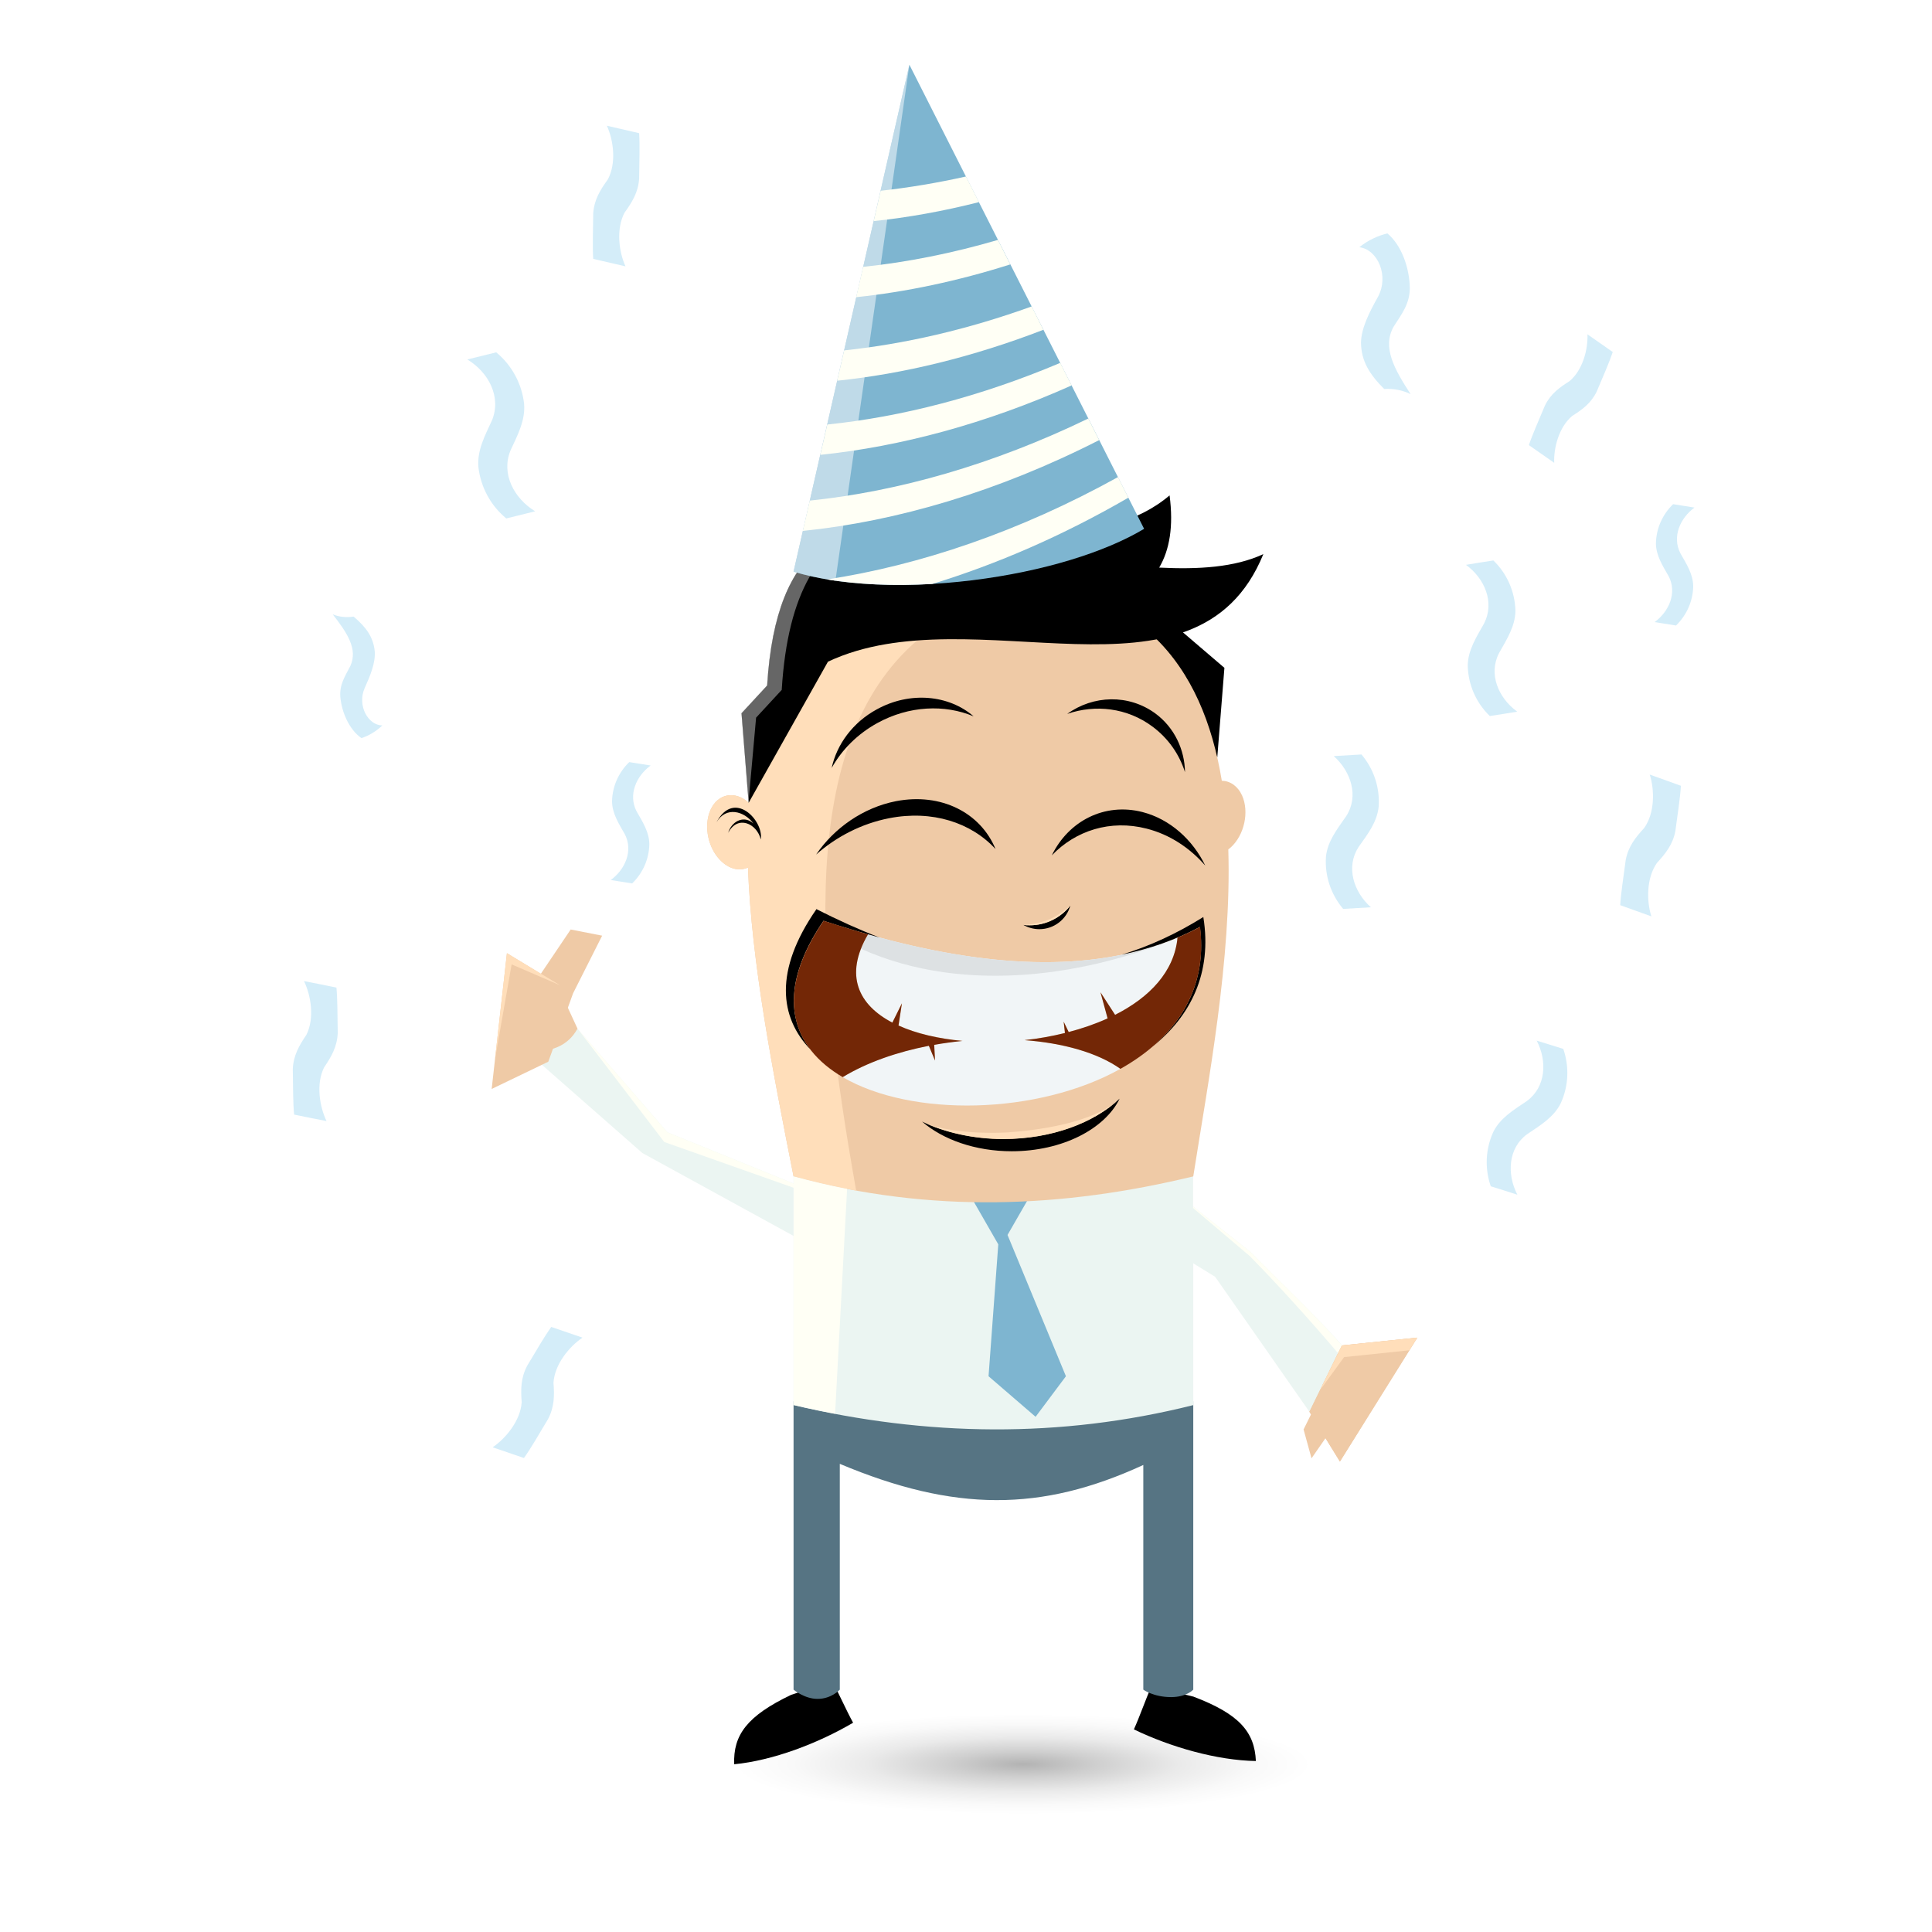 <?xml version="1.0" encoding="utf-8"?>
<!-- Generator: Adobe Illustrator 22.0.0, SVG Export Plug-In . SVG Version: 6.00 Build 0)  -->
<svg version="1.1" id="Ebene_1" xmlns="http://www.w3.org/2000/svg" xmlns:xlink="http://www.w3.org/1999/xlink" x="0px" y="0px"
	 viewBox="0 0 1191 1191" style="enable-background:new 0 0 1191 1191;" xml:space="preserve">
<style type="text/css">
	.st0{fill:#FFFFFF;}
	.st1{fill:url(#SVGID_1_);}
	.st2{fill-rule:evenodd;clip-rule:evenodd;}
	.st3{fill-rule:evenodd;clip-rule:evenodd;fill:#567483;}
	.st4{fill-rule:evenodd;clip-rule:evenodd;fill:#EFCAA6;}
	.st5{fill-rule:evenodd;clip-rule:evenodd;fill:#EBF5F2;}
	.st6{fill-rule:evenodd;clip-rule:evenodd;fill:#7EB5D0;}
	.st7{fill-rule:evenodd;clip-rule:evenodd;fill:#FFDEBA;}
	.st8{opacity:0.4;fill-rule:evenodd;clip-rule:evenodd;fill:#FFFFFF;}
	.st9{fill-rule:evenodd;clip-rule:evenodd;fill:#F1F5F7;}
	.st10{fill-rule:evenodd;clip-rule:evenodd;fill:#DDE1E3;}
	.st11{fill-rule:evenodd;clip-rule:evenodd;fill:#732706;}
	.st12{fill-rule:evenodd;clip-rule:evenodd;fill:#FFFFF5;}
	.st13{opacity:0.5;fill-rule:evenodd;clip-rule:evenodd;fill:#FFFFFF;}
	.st14{fill:#FFFFF5;}
	.st15{fill:#D4EDF9;}
</style>
<rect class="st0" width="1191" height="1191"/>
<radialGradient id="SVGID_1_" cx="602.862" cy="1087.562" r="38.253" gradientTransform="matrix(5.772 0 0 1 -2849.05 0)" gradientUnits="userSpaceOnUse">
	<stop  offset="2.358490e-03" style="stop-color:#B3B3B3"/>
	<stop  offset="0.205" style="stop-color:#CFCFCF"/>
	<stop  offset="0.436" style="stop-color:#EAEAEA"/>
	<stop  offset="0.644" style="stop-color:#F9F9F9"/>
	<stop  offset="0.807" style="stop-color:#FFFFFF"/>
</radialGradient>
<path class="st1" d="M851.7,1087.6c0,21.1-98.9,38.3-220.8,38.3c-121.9,0-220.8-17.1-220.8-38.3c0-21.1,98.9-38.3,220.8-38.3
	C752.8,1049.3,851.7,1066.4,851.7,1087.6z"/>
<g>
	<path class="st2" d="M735.7,1045.9c-8.6-2.1-17.3-4.2-25.9-6.3c-3.7,8.3-7.1,18.3-10.8,26.5c22.8,11,51.3,19.1,75.2,19.5
		C773.4,1067.6,763.9,1056.6,735.7,1045.9z"/>
	<path class="st2" d="M487.7,1044.8c-27.2,13-35.8,24.8-35.1,42.8c23.8-2.3,51.5-12.8,73.3-25.6c-4.4-8-8.5-17.6-12.9-25.6
		C504.5,1039.2,496.1,1042,487.7,1044.8z"/>
</g>
<path class="st3" d="M489.2,863.8v177.8c0,0,6.7,5.7,14.8,5.7c8.6,0,13.7-5.7,13.7-5.7V902.4c70.7,29.7,124.1,29.7,187.1,0.7v138.5
	c0,0,6.3,4.6,17.1,4.6c9.6,0,13.7-4.6,13.7-4.6s0-128,0-177.8C653.4,884.4,571.3,883.2,489.2,863.8z"/>
<polygon class="st4" points="356,634.1 353,653.8 324.6,648 318.2,643.4 347.5,615.7 "/>
<path class="st5" d="M770.9,771.8L770.9,771.8l-35.4-28c0-38.7,0-77.5,0-116.2H489.2v102l-77.3-31.4l-0.2,0.1L356,634.1
	c-5.8,10.7-16.4,14.9-31.4,14c23.8,20.9,47.6,41.8,71.4,62.7h0l0,0l93.2,51.1v104.3c82.1,19.3,164.2,20.6,246.4,0
	c0-29.1,0-58.2,0-87.4l13.5,8.3l58.1,83.2c11.1-10.8,20-28.1,28-31.8C815.2,814.5,792.5,793.8,770.9,771.8z"/>
<polygon class="st2" points="698.8,382.1 720.2,382.1 754.8,411.7 750.4,466.9 "/>
<polygon class="st6" points="621.1,761.3 635.2,736.8 598,736.8 615.4,767.1 609.4,848.4 638.4,873.4 657.1,848.4 "/>
<path class="st4" d="M765.7,490.4c-2.7-5.9-7.4-9-12.5-9.1c-11.7-70.9-50.6-124.7-148.5-124.7c-102.4,0-137.8,57.5-143.2,138.2
	c0,0,0,0,0,0c-8.4-7.6-19-5.6-23.5,4.5c-4.5,10.1-1.4,24.4,7.1,32c5.2,4.7,11.1,5.7,16,3.5c2.2,58.9,15.3,125.8,28.1,190.4
	c84.9,23.2,166.6,19.3,246.4,0c9.1-58,23.7-133.8,21.6-201.6c0.5-0.4,1-0.8,1.5-1.2C767.1,514.8,770.2,500.5,765.7,490.4z"/>
<path class="st7" d="M565.5,394.7c-19.4,1.4-38.1,5.1-55.1,13.1l-48.9,87c0,0,0,0,0,0c0,0,0,0,0,0c-8.4-7.6-19-5.6-23.5,4.5
	c-4.5,10.1-1.4,24.4,7.1,32c5.2,4.7,11.1,5.7,16,3.5c2.2,58.9,15.3,125.8,28.1,190.4c12.9,3.5,25.8,6.4,38.6,8.8
	C502.8,593.7,491.4,458.4,565.5,394.7z"/>
<polygon class="st4" points="351.8,573 333.4,600.3 312.5,587.6 303.1,671.3 338,654.5 353.3,612.3 371.2,576.8 "/>
<polygon class="st7" points="315.4,594.5 345.3,607.4 312.5,587.6 305.1,653.3 "/>
<path class="st2" d="M714.6,349.9c6.4-10.9,8.9-25.4,6.4-44.5c-81.1,68.4-237-63.6-248.1,117.2l-15.8,17.1l4.4,55.2l48.9-87
	c89.6-42.1,227,35.2,268.4-66.3C761.1,349.8,738.8,351.1,714.6,349.9z"/>
<path class="st8" d="M472.8,422.6l-15.8,17.1l4.4,55.2l4.7-52.5l15.8-17.1c3.8-61.9,24-89.2,52.2-101
	C501.2,331.3,477,355.2,472.8,422.6z"/>
<path class="st9" d="M572.6,644.6l3.8,9.1l-0.5-9.7c5.7-1,11.6-1.8,17.4-2.4c-14.8-1.3-28.4-4.5-39.4-9.4l2.1-13.7l-5.9,11.9
	c-20.7-10.8-29.9-29-15-54.4c71.5,20.2,137.1,24.6,190.8,2c-2,21-17.3,36.9-38.5,47.6l-9-13.9l4.4,16.1c-7.5,3.4-15.6,6.2-24,8.4
	l-3.1-6.4l0.8,7c-8.1,2-16.5,3.5-24.9,4.4c23.7,1.8,45,7.7,59.1,17.7c-51.1,28.5-128.8,29.9-171.2,5.1
	C534.6,654.9,553.1,648.4,572.6,644.6z"/>
<path class="st10" d="M530.8,584.9c1.1-2.9,2.6-5.9,4.4-8.9c71.5,20.2,137.1,24.6,190.8,2C673.1,600.2,596.1,614.2,530.8,584.9z"/>
<g>
	<path d="M507.6,567.7c-23.1,34-22.5,60.5-7.9,79.4c-19.2-19.9-22.6-48.8,3.5-86.5l0-0.2c13.4,6.8,26.4,12.7,38.9,17.5
		c-11.3-3.1-22.9-6.5-34.5-10.3L507.6,567.7z"/>
	<path d="M691.5,588.5c17.5-5.3,34.3-13.2,50.3-23.2c5.6,34.6-7.9,61.1-31.2,79.8c20.9-17.9,33.1-42.4,29.1-73.7
		C724.7,579.4,708.6,585,691.5,588.5z"/>
</g>
<path class="st11" d="M553.9,632.2l2.1-13.7l-5.9,11.9c-20.7-10.8-29.9-29-15-54.4l0,0c-9.1-2.6-18.2-5.4-27.5-8.4l0,0.2
	c-31.2,45.9-19.1,78.1,11.9,96.2c0,0,0,0,0,0c15-9.1,33.6-15.5,53.1-19.3l3.8,9.1l-0.5-9.7c5.7-1,11.6-1.8,17.4-2.4
	C578.5,640.3,564.9,637.2,553.9,632.2z M739.8,571.4c-4.5,2.4-9.1,4.6-13.9,6.6c-2,21-17.3,36.9-38.5,47.6l-9-13.9l4.4,16.1
	c-7.5,3.4-15.6,6.2-24,8.4l-3.1-6.4l0.8,7c-8.1,2-16.5,3.5-24.9,4.4c23.7,1.8,45,7.7,59.1,17.7c0,0,0,0,0,0
	C723.2,640.7,744.8,611.6,739.8,571.4z"/>
<polygon class="st4" points="827.2,829.4 807.2,870.3 826,901 873.7,824.6 "/>
<polygon class="st4" points="873.7,824.6 827.2,829.4 807.2,870.3 808.2,871.9 803.6,881.2 808.5,899 817.1,886.6 826,901 "/>
<g>
	<path class="st12" d="M489.2,729.6l-77.3-31.4l-0.2,0.1l-54.1-62.4l-0.1,0.1l52,68l79.7,28.2v133.9c8.5,2,17.1,3.8,25.6,5.4
		l7.4-138.6c-10.9-2.1-21.9-4.7-32.9-7.7V729.6z"/>
	<path class="st12" d="M770.9,771.8L770.9,771.8l-35.4-28v0.9l34.9,29.6c18,18.3,37,39.4,54.4,59.8l2.4-4.8l0,0
		C809.3,809.1,789.8,790.9,770.9,771.8z"/>
</g>
<polygon class="st7" points="828.6,836.6 813.7,857 827.2,829.4 873.7,824.6 868.8,832.4 "/>
<g>
	<path class="st6" d="M560.6,39.9l-71.4,312.5c26.6,8.2,66.5,10.7,110.3,5.3c43.8-5.4,82-17.4,105.8-31.7l0,0L560.6,39.9z"/>
	<path class="st13" d="M560.6,39.9l-71.4,312.5c7.6,2.3,16.2,4.2,25.8,5.6L560.6,39.9z"/>
	<path class="st14" d="M636,188.9c-39.6,14.3-78.5,23.2-115.6,27.1l-4.3,18.7c40.6-4.2,83.6-14.6,127.1-31.4L636,188.9z
		 M615.2,147.9c-28.4,8.3-56.2,13.8-83.1,16.6l-4.3,18.7c30.6-3.2,62.5-9.9,95-20.2L615.2,147.9z M595.5,108.8
		c-17.9,4-35.4,6.9-52.6,8.8l-4.3,18.7c21.1-2.2,42.8-6.1,64.9-11.7L595.5,108.8z M653.6,223.7c-49.2,20.8-97.9,33.3-143.6,38
		l-4.3,18.7c49.2-5.1,101.8-19.1,154.9-42.8L653.6,223.7z M689.2,294.1c-60.7,33.6-122,54.3-179.4,63.1c18.5,3.1,40.8,4.2,64.9,2.8
		c39.8-12.2,80.5-29.8,120.9-53.2L689.2,294.1z M670.9,258c-58.7,28.4-117.3,45-171.7,50.6l-4.3,18.7c57.8-5.9,120.3-24.2,182.7-56
		L670.9,258z"/>
</g>
<path class="st15" d="M314.7,277.7c4.5-9.7,9.2-18.6,8.4-28.7c-1.4-12.5-7.6-23.9-17.2-31.8c-5.7,1.4-12.1,3-17.8,4.4
	c13.1,7.9,21.1,23.1,15.2,37.5c-4.5,9.7-9.2,18.6-8.4,28.7c1.4,12.5,7.6,23.9,17.2,31.8c5.7-1.4,12.1-3,17.8-4.4
	C316.8,307.2,308.8,292,314.7,277.7z"/>
<path class="st15" d="M374.7,110.6c-4.6,6.4-8.4,12.4-9,20.9c-0.1,10.8-0.5,20.7,0,28.1c6.4,1.5,13.6,3.1,19.9,4.6
	c-4.1-8.9-5.9-23.1-0.6-33.1c4.6-6.4,8.4-12.4,9-20.9c0.1-10.8,0.5-20.7,0-28.1c-6.4-1.5-13.6-3.1-19.9-4.6
	C378.2,86.4,380.1,100.6,374.7,110.6z"/>
<path class="st15" d="M969.2,256.4c6.2-3.9,11.6-7.8,15.1-15c3.9-9.3,7.7-17.8,9.9-24.4c-5-3.5-10.7-7.5-15.6-10.9
	c0.4,9.2-2.9,22.1-11.1,28.9c-6.2,3.9-11.6,7.8-15.1,15c-3.9,9.3-7.7,17.8-9.9,24.4c5,3.5,10.7,7.5,15.6,10.9
	C957.7,276.2,961,263.3,969.2,256.4z"/>
<path class="st15" d="M321.6,864.4c-0.6-7.9-0.6-14.9,3.4-22.5c5.6-9.3,10.5-17.8,14.8-23.9c6.2,2.1,13.2,4.5,19.3,6.6
	c-8.2,5.5-17.2,16.5-17.9,27.8c0.6,7.9,0.6,14.9-3.4,22.5c-5.6,9.3-10.5,17.9-14.8,23.9c-6.2-2.1-13.2-4.5-19.3-6.6
	C311.8,886.7,320.9,875.7,321.6,864.4z"/>
<path class="st15" d="M199.8,658c4.4-6.5,8-12.6,8.4-21.1c-0.2-10.8-0.1-20.7-0.8-28.1c-6.4-1.3-13.7-2.8-20-4
	c4.3,8.8,6.6,22.9,1.5,33.1c-4.4,6.5-8,12.6-8.4,21.1c0.2,10.8,0.1,20.7,0.8,28.1c6.4,1.3,13.7,2.8,20,4
	C197,682.2,194.7,668.1,199.8,658z"/>
<path class="st15" d="M1013.6,510.4c-5.3,5.8-9.8,11.3-11.4,19.7c-1.4,10.7-3,20.5-3.4,27.9c6.2,2.2,13.2,4.8,19.2,6.9
	c-3-9.4-3.1-23.6,3.4-32.9c5.3-5.8,9.8-11.3,11.4-19.7c1.4-10.7,3-20.5,3.4-27.9c-6.2-2.2-13.1-4.8-19.2-6.9
	C1020,486.8,1020.2,501.1,1013.6,510.4z"/>
<path class="st15" d="M224.8,424.2c3.4-7.6,6.8-15.6,6.2-22.8c-0.9-8.9-5.5-14.9-13-21.3c-4.3,0.7-9.2,0.2-12.9-1.4
	c8.9,11.4,15.6,21.4,10.9,31.8c-3.4,6.6-6.8,11.6-6.2,19.2c0.9,9.5,5.5,20.1,13,25.3c4.3-1.3,9.2-4.2,12.9-7.8
	C226.8,447.1,220.1,434.8,224.8,424.2z"/>
<path class="st15" d="M914.9,384.3c-4.9,8.7-10,16.6-10.1,26.1c0.3,11.8,5.2,22.9,13.6,31c5.4-0.8,11.6-1.8,16.9-2.7
	c-11.6-8.4-17.9-23.2-11.2-36.1c4.9-8.7,10-16.6,10.1-26.1c-0.3-11.8-5.2-22.9-13.6-31c-5.4,0.8-11.5,1.8-16.9,2.7
	C915.3,356.6,921.5,371.4,914.9,384.3z"/>
<path class="st15" d="M1035.9,341.1c3.9,6.8,7.8,12.9,7.9,20.3c-0.2,9.2-4,17.8-10.6,24.2c-4.2-0.7-9-1.4-13.2-2.1
	c9-6.6,13.9-18.1,8.7-28.2c-3.9-6.8-7.8-12.9-7.9-20.3c0.2-9.2,4-17.8,10.6-24.2c4.2,0.7,9,1.4,13.2,2.1
	C1035.6,319.5,1030.7,331,1035.9,341.1z"/>
<path class="st15" d="M392.4,500.1c3.9,6.8,7.8,12.9,7.9,20.3c-0.2,9.2-4,17.8-10.6,24.2c-4.2-0.7-9-1.4-13.2-2.1
	c9-6.6,13.9-18.1,8.7-28.2c-3.9-6.8-7.8-12.9-7.9-20.3c0.2-9.2,4-17.8,10.6-24.2c4.2,0.7,9,1.4,13.2,2.1
	C392.1,478.5,387.2,490,392.4,500.1z"/>
<path class="st15" d="M837.4,522.3c5.8-8.2,11.5-15.5,12.5-25c0.8-11.8-3-23.2-10.6-32.2c-5.4,0.3-11.7,0.7-17.1,1
	c10.7,9.5,15.6,24.8,7.7,37c-5.7,8.2-11.5,15.5-12.5,25c-0.8,11.8,3,23.2,10.6,32.2c5.4-0.3,11.7-0.7,17.1-1
	C834.4,549.8,829.6,534.5,837.4,522.3z"/>
<path class="st15" d="M941.3,678.7c-8.3,5.6-16.3,10.4-20.6,18.8c-5,10.7-5.5,22.8-1.7,33.8c5.2,1.6,11.2,3.5,16.4,5.2
	c-6.6-12.7-5.7-28.8,6-37.3c8.3-5.6,16.3-10.4,20.6-18.8c5-10.7,5.5-22.8,1.7-33.8c-5.2-1.6-11.2-3.5-16.4-5.1
	C953.9,654.1,953,670.1,941.3,678.7z"/>
<path class="st15" d="M849.4,183.1c-5.2,9.3-10.3,19.2-10.4,28.3c0.2,11.4,5.4,19.5,14.3,28.4c5.6-0.4,11.7,0.8,16.3,3.2
	c-10.1-15.5-17.6-28.9-10.5-41.6c5.1-8,9.9-14,10-23.8c-0.2-12.2-4.9-26.2-13.8-33.7c-5.7,1.3-12.2,4.3-17.3,8.5
	C849.3,153.8,856.5,170.1,849.4,183.1z"/>
<path class="st2" d="M469,517.5c-2.4-9.9-14.3-15.3-20.1-4.1c0.1-0.4,0.3-0.8,0.4-1.2c2.6-6.4,9.7-9.6,15.2-4.5
	c-5.7-7.8-17-10.8-22.8-0.8C452.5,486.4,470.9,505.8,469,517.5z"/>
<path class="st2" d="M618.7,702.1c-18.7,0-36.1-4-50.3-10.7c12.8,11.1,32.8,18.3,55.3,18.3c31,0,57.3-13.6,66.5-32.4
	C674.3,692.3,648.2,702.1,618.7,702.1z"/>
<path class="st2" d="M704.3,500.6c-23.4-6-45.6,5.5-55.9,26.7c14.7-15.3,36.1-22.2,58.4-16.5c14.2,3.6,26.6,11.8,36.2,22.8
	C735.2,517.6,721.3,505,704.3,500.6z"/>
<path class="st2" d="M548.1,504.4c-16.9,3.3-32.4,11.3-45,22.4c11.1-16.3,28.9-28.9,49.2-32.9c28-5.4,52.2,7.2,61.4,29.5
	C598.7,507.1,574.7,499.2,548.1,504.4z"/>
<path class="st2" d="M659.8,558.3c-2.3,8.4-10,14.5-19.1,14.5c-3.6,0-6.9-1-9.8-2.6c1.3,0.2,2.6,0.2,3.9,0.2
	C644.9,570.4,653.9,565.7,659.8,558.3z"/>
<path class="st7" d="M659.8,558.3c0,0-6.8,6.3-14.6,9.1c-7.8,2.8-14.3,2.8-14.3,2.8c1.3,0.2,2.6,0.2,3.9,0.2
	C644.9,570.4,653.9,565.7,659.8,558.3z"/>
<path class="st2" d="M710.3,447.8c9.9,7.3,16.7,17.2,20.2,28.2c-0.2-13.9-6.5-27.5-18.3-36.2c-16.4-12-38.3-11.3-54.3,0.3
	C675.2,434.1,694.8,436.3,710.3,447.8z"/>
<path class="st2" d="M540.9,445.7c-12.4,6.8-22,16.6-28.2,27.7c3.1-14.4,12.9-28,27.8-36.1c20.5-11.3,44.5-8.9,59.7,4.3
	C582.4,434.1,560.4,435,540.9,445.7z"/>
<path class="st7" d="M690.2,677.3c-15.9,15.1-51.2,19.6-69.4,20.8c-12.8,0.8-38.2,0.1-52.4-6.6c14.3,6.7,31.6,10.7,50.3,10.7
	C648.2,702.1,674.3,692.3,690.2,677.3z"/>
</svg>
